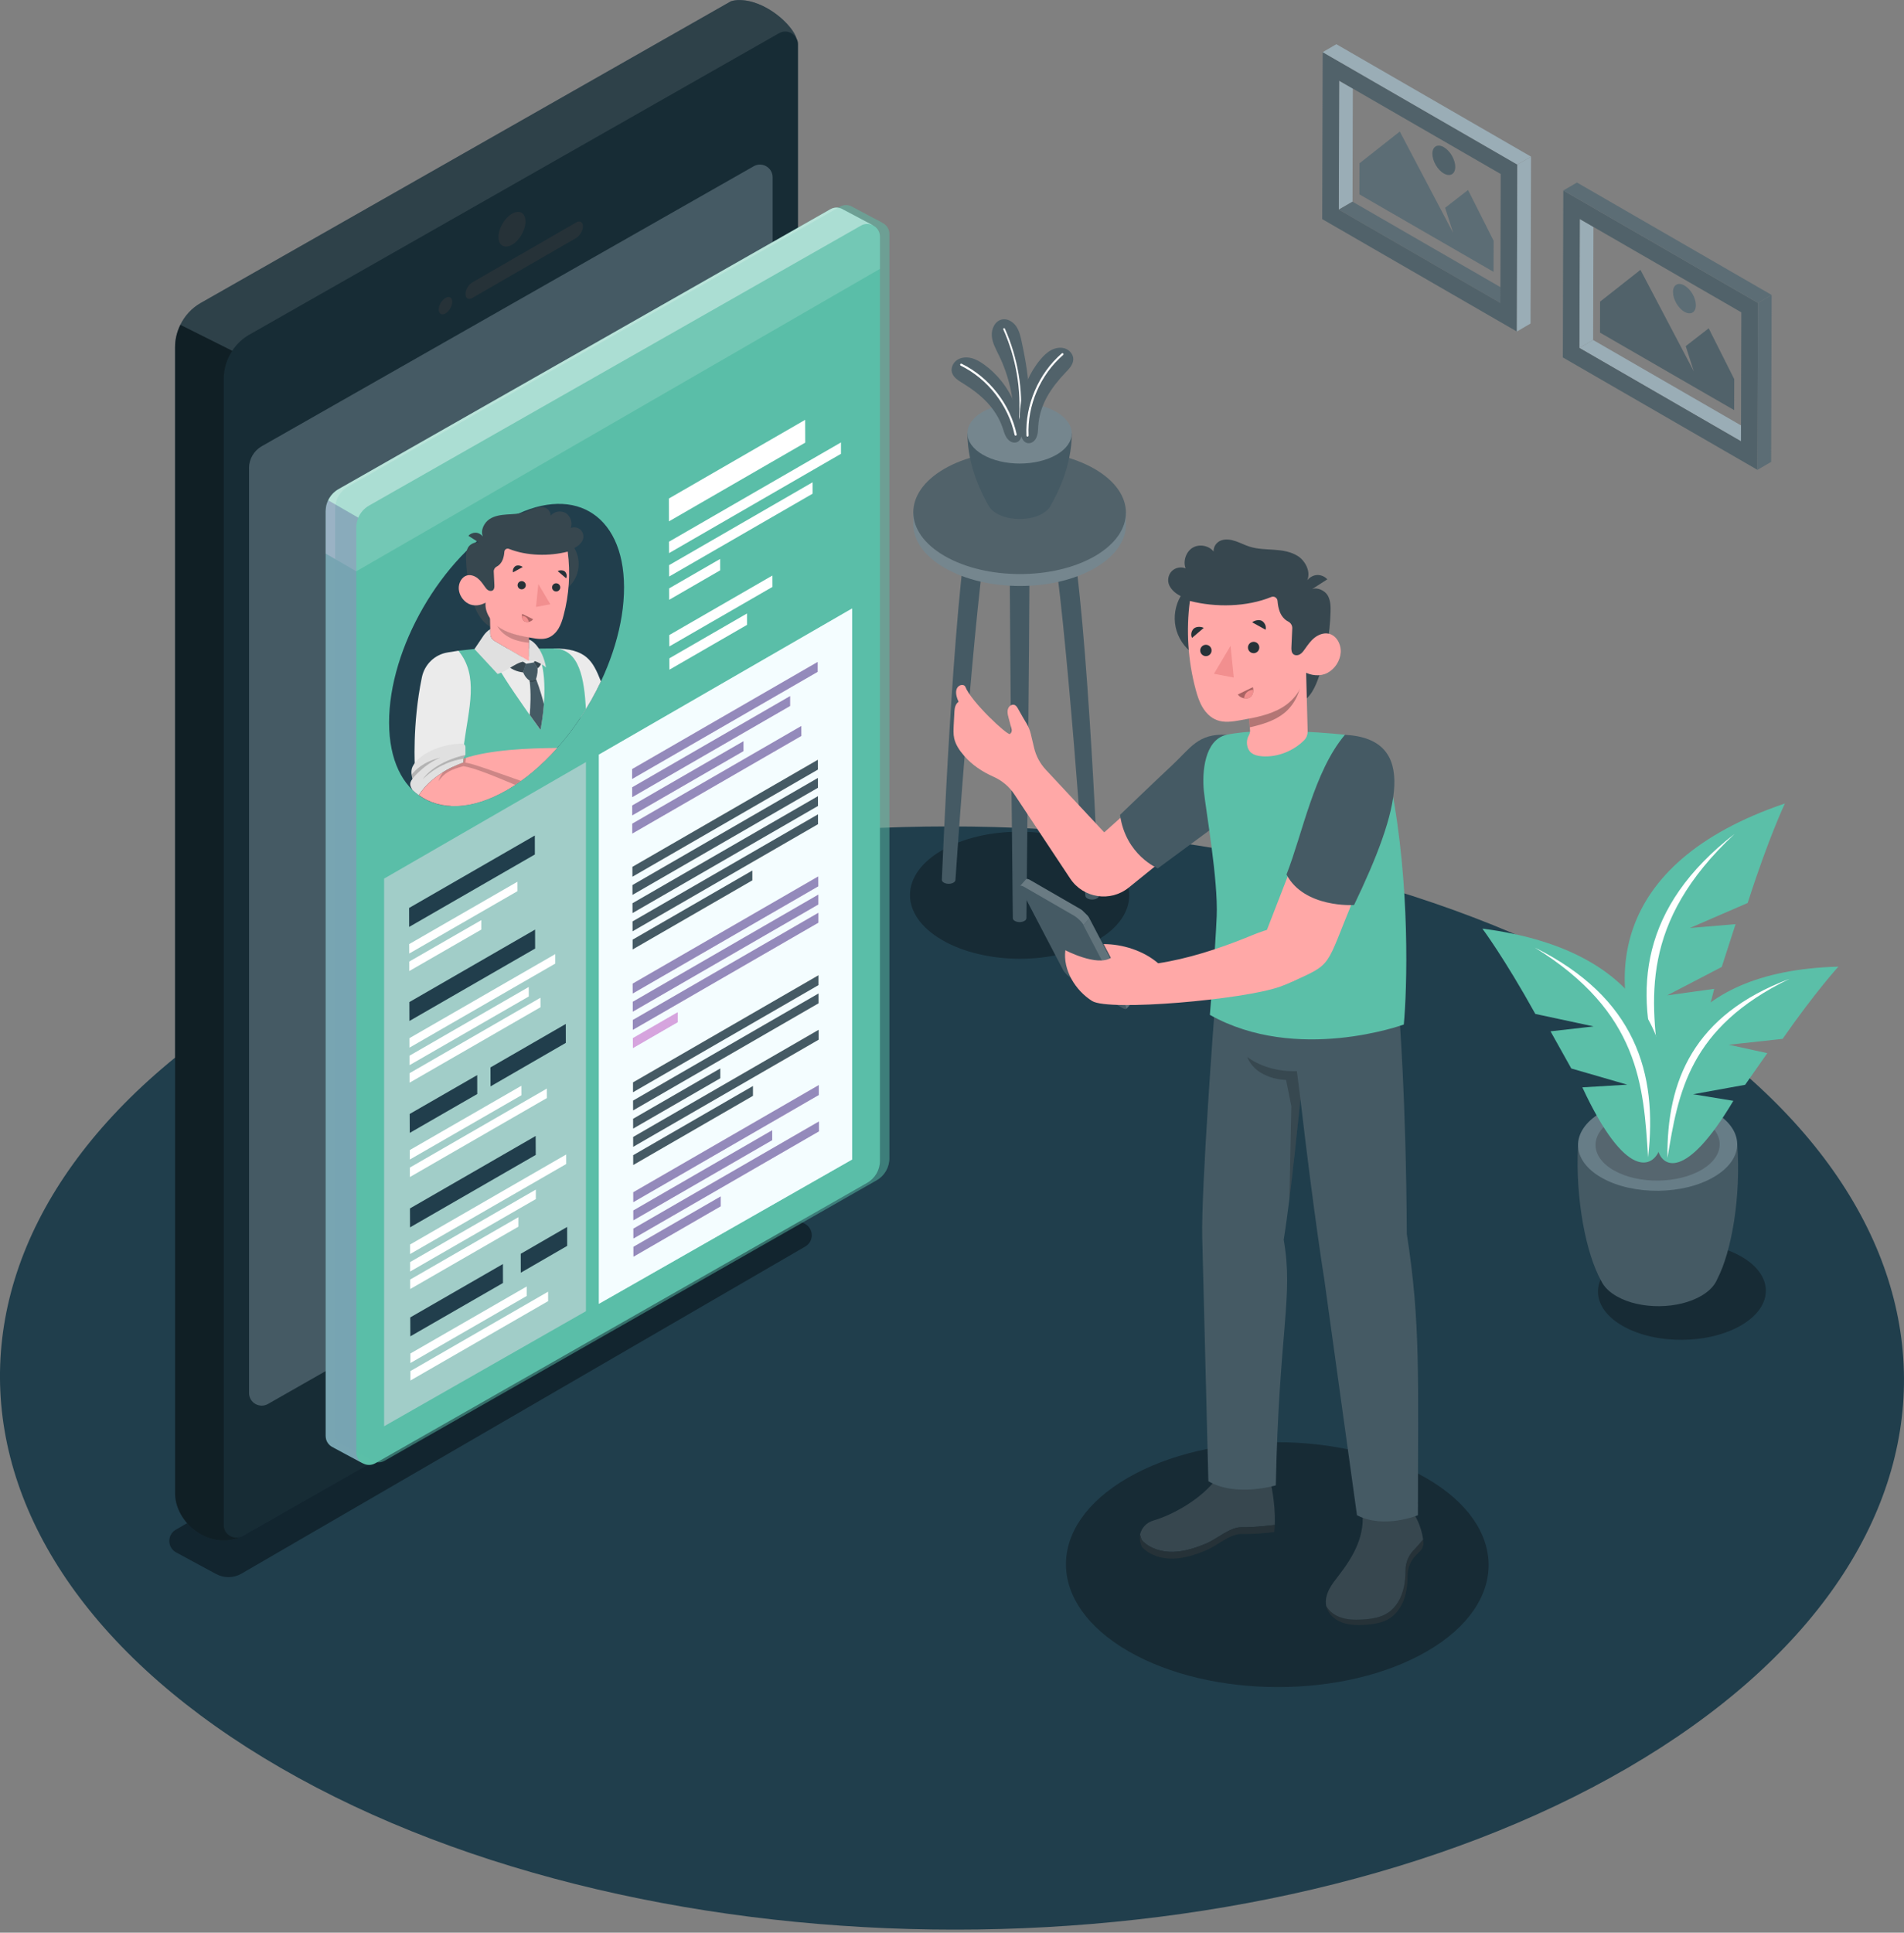 <svg width="410" height="416" viewBox="0 0 410 416" fill="none" xmlns="http://www.w3.org/2000/svg">
<rect x="0" y="0" width="410" height="416" fill="#808080" stroke="none"/>
<g clip-path="url(#clip0_611_2287)">
<path d="M349.477 212.661C269.16 166.295 139.367 166.295 59.572 212.661C-20.232 259.026 -19.804 334.205 60.513 380.57C140.83 426.935 270.632 426.935 350.427 380.57C430.221 334.195 429.803 259.026 349.477 212.661Z" fill="#203E4C"/>
<path d="M236.193 183.028C245.444 188.366 245.492 197.027 236.307 202.365C227.113 207.702 212.172 207.702 202.921 202.365C193.669 197.027 193.622 188.366 202.816 183.028C212.001 177.691 226.951 177.691 236.193 183.028Z" fill="#172B35"/>
<path d="M37.927 334.147L46.542 338.801C48.252 339.722 50.322 339.694 52.004 338.715L173.41 268.304C175.3 267.211 175.262 264.467 173.334 263.422L161.964 257.277L37.851 329.266C35.961 330.367 35.999 333.103 37.927 334.147Z" fill="#12252F"/>
<path d="M307.116 318.145C289.287 307.85 260.479 307.85 242.765 318.145C225.051 328.44 225.146 345.126 242.974 355.412C260.802 365.707 289.61 365.707 307.325 355.412C325.039 345.126 324.944 328.44 307.116 318.145Z" fill="#172B35"/>
<path d="M374.838 270.392C367.714 266.375 356.269 266.498 349.278 270.658C342.288 274.818 342.392 281.447 349.516 285.455C356.64 289.472 368.085 289.349 375.076 285.189C382.066 281.029 381.962 274.4 374.838 270.392Z" fill="#172B35"/>
<path d="M221.689 119.096H219.561H217.434C217.434 137.397 218.098 197.628 218.098 197.628C218.098 197.846 218.241 198.064 218.526 198.226C219.096 198.558 220.027 198.558 220.597 198.226C220.881 198.064 221.024 197.846 221.024 197.628C221.024 197.628 221.689 137.397 221.689 119.096Z" fill="#455A64"/>
<path d="M213.103 110.852H208.848C205.191 129.779 202.816 189.383 202.816 189.383C202.816 189.602 202.959 189.82 203.244 189.982C203.814 190.314 204.745 190.314 205.314 189.982C205.599 189.82 205.742 189.602 205.742 189.383C205.732 189.374 209.769 129.513 213.103 110.852Z" fill="#455A64"/>
<path d="M226.355 114.246H230.611C234.267 133.174 236.642 192.778 236.642 192.778C236.642 192.996 236.5 193.215 236.215 193.376C235.645 193.709 234.714 193.709 234.144 193.376C233.859 193.215 233.717 192.996 233.717 192.778C233.717 192.768 229.68 132.908 226.355 114.246Z" fill="#455A64"/>
<path d="M242.451 110.301H242.005C241.141 107.813 239.041 105.429 235.698 103.501C226.732 98.325 212.228 98.325 203.319 103.501C199.994 105.429 197.924 107.813 197.088 110.301H196.67V112.875C196.689 116.265 198.94 119.665 203.433 122.248C212.399 127.424 226.903 127.424 235.812 122.248C240.267 119.656 242.48 116.265 242.461 112.875V110.301H242.451Z" fill="#75868E"/>
<path d="M235.699 100.927C244.665 106.103 244.712 114.498 235.803 119.684C226.894 124.86 212.39 124.86 203.424 119.684C194.457 114.508 194.41 106.112 203.319 100.927C212.229 95.751 226.723 95.751 235.699 100.927Z" fill="#51626A"/>
<path d="M230.797 93.272H219.561H208.324C208.324 100.651 211.772 106.909 212.836 108.771C212.874 108.856 212.931 108.942 212.978 109.018C212.997 109.046 213.016 109.084 213.026 109.103C213.368 109.626 213.9 110.11 214.622 110.528C217.367 112.114 221.793 112.114 224.519 110.528C225.431 109.996 226.029 109.36 226.323 108.676C227.435 106.729 230.797 100.556 230.797 93.272Z" fill="#455A64"/>
<path d="M227.472 88.665C231.87 91.211 231.899 95.323 227.52 97.868C223.151 100.413 216.037 100.413 211.629 97.868C207.232 95.323 207.203 91.211 211.582 88.665C215.961 86.13 223.075 86.13 227.472 88.665Z" fill="#75868E"/>
<path d="M218.345 90.365C218.317 85.578 217.205 80.801 215.106 76.49C214.441 75.131 213.672 73.773 213.567 72.263C213.463 70.763 214.289 69.053 215.771 68.759C216.93 68.521 218.117 69.234 218.801 70.212C219.475 71.181 219.751 72.368 219.998 73.526C221.109 78.721 222.03 84.068 221.337 89.339C221.261 89.909 221.213 90.602 220.976 91.125C220.739 91.647 220.264 92.103 219.694 92.15C219.314 92.179 218.934 92.027 218.677 91.751C218.421 91.476 218.345 90.745 218.345 90.365Z" fill="#51626A"/>
<path d="M219.579 90.793C219.57 90.793 219.57 90.793 219.56 90.793C219.456 90.783 219.38 90.698 219.389 90.593C219.959 83.869 218.8 77.06 216.046 70.896C216.008 70.801 216.046 70.697 216.141 70.649C216.236 70.611 216.34 70.649 216.388 70.744C219.161 76.965 220.329 83.841 219.76 90.622C219.75 90.726 219.674 90.793 219.579 90.793Z" fill="white"/>
<path d="M207.402 82.54C206.414 81.932 205.284 81.267 204.98 80.147C204.714 79.14 205.256 78.038 206.12 77.468C206.984 76.899 208.115 76.823 209.121 77.06C210.128 77.307 211.04 77.848 211.885 78.447C213.32 79.472 214.602 80.707 215.694 82.094C216.995 83.746 218.021 85.598 218.743 87.573C219.199 88.846 219.626 90.166 219.835 91.524C219.997 92.588 220.32 94.354 219.218 95.057C218.743 95.361 218.097 95.314 217.603 95.029C217.109 94.753 216.758 94.269 216.511 93.766C216.264 93.262 216.112 92.702 215.932 92.17C215.21 90.024 214.051 88.2 212.512 86.567C211.021 84.981 209.245 83.68 207.402 82.54Z" fill="#51626A"/>
<path d="M218.744 93.766C218.62 93.795 218.506 93.719 218.478 93.595C217.139 87.261 212.693 81.553 206.881 78.704C206.767 78.647 206.719 78.514 206.776 78.4C206.833 78.286 206.966 78.248 207.08 78.295C213.016 81.201 217.557 87.033 218.924 93.5C218.943 93.624 218.867 93.738 218.744 93.766Z" fill="white"/>
<path d="M229.39 80.25C230.198 79.404 231.119 78.483 231.119 77.315C231.128 76.28 230.321 75.34 229.333 75.007C228.345 74.675 227.244 74.884 226.332 75.377C225.42 75.871 224.67 76.622 224.005 77.419C222.874 78.768 221.944 80.288 221.241 81.912C220.405 83.84 219.873 85.9 219.683 87.99C219.56 89.338 219.484 90.725 219.626 92.083C219.74 93.156 219.873 94.951 221.117 95.341C221.659 95.511 222.267 95.302 222.675 94.904C223.083 94.505 223.302 93.954 223.416 93.403C223.53 92.843 223.53 92.273 223.568 91.713C223.72 89.452 224.385 87.391 225.458 85.425C226.512 83.526 227.899 81.817 229.39 80.25Z" fill="#51626A"/>
<path d="M221.27 93.982C221.394 93.972 221.489 93.868 221.489 93.745C221.175 87.277 224.034 80.629 228.935 76.403C229.03 76.317 229.04 76.184 228.954 76.089C228.869 75.994 228.736 75.985 228.641 76.07C223.635 80.391 220.719 87.172 221.033 93.773C221.042 93.887 221.147 93.982 221.27 93.982Z" fill="white"/>
<path d="M343.124 48.843L343.057 73.184L340.104 74.893L340.189 47.143L343.124 48.843Z" fill="#9AADB6"/>
<path d="M374.905 91.57L374.895 94.98L340.104 74.893L343.057 73.184L374.905 91.57Z" fill="#9AADB6"/>
<path d="M336.531 76.935L378.447 101.134L378.551 65.197L336.636 40.998L336.531 76.935ZM340.103 74.893L340.179 47.143L343.123 48.843L374.971 67.229L374.904 91.57L374.895 94.98L340.103 74.893Z" fill="#51626A"/>
<path d="M336.637 40.998L339.581 39.289L381.497 63.488L378.552 65.197L336.637 40.998Z" fill="#5C6D75"/>
<path d="M381.496 63.488L381.392 99.416L378.447 101.135L378.552 65.198L381.496 63.488Z" fill="#5C6D75"/>
<path d="M353.249 58.084L344.558 64.922L344.539 71.598L373.423 88.275L373.442 81.599L367.943 70.668L362.994 74.504L364.742 79.937L362.206 75.112L353.249 58.084Z" fill="#51626A"/>
<path d="M362.727 61.456C361.369 60.668 360.258 61.304 360.258 62.861C360.258 64.419 361.35 66.328 362.708 67.107C364.067 67.895 365.178 67.259 365.178 65.701C365.187 64.144 364.095 62.235 362.727 61.456Z" fill="#5C6D75"/>
<path d="M291.311 19.069L291.245 43.411L288.291 45.12L288.367 17.379L291.311 19.069Z" fill="#9AADB6"/>
<path d="M323.083 61.797L323.074 65.206L288.291 45.12L291.245 43.41L323.083 61.797Z" fill="#5C6D75"/>
<path d="M284.719 47.162L326.634 71.361L326.739 35.423L284.823 11.225L284.719 47.162ZM288.29 45.12L288.366 17.369L291.311 19.069L323.158 37.456L323.092 61.797L323.082 65.206L288.29 45.12Z" fill="#51626A"/>
<path d="M284.814 11.225L287.768 9.516L329.684 33.714L326.73 35.424L284.814 11.225Z" fill="#9AADB6"/>
<path d="M329.684 33.715L329.579 69.642L326.635 71.362L326.73 35.424L329.684 33.715Z" fill="#9AADB6"/>
<path d="M301.427 28.311L292.746 35.148L292.727 41.834L321.611 58.511L321.63 51.825L316.121 40.894L311.182 44.731L312.929 50.163L310.393 45.339L301.427 28.311Z" fill="#5C6D75"/>
<path d="M310.915 31.682C309.557 30.894 308.445 31.53 308.445 33.088C308.445 34.645 309.538 36.554 310.896 37.333C312.254 38.121 313.365 37.485 313.365 35.928C313.375 34.37 312.273 32.471 310.915 31.682Z" fill="#51626A"/>
<path d="M374.088 246.195L356.953 246.879L339.809 246.556C339.191 258.143 341.575 269.91 344.757 275.636H344.767C345.337 276.9 346.476 278.087 348.196 279.055C353.287 281.924 361.455 281.838 366.451 278.865C368.18 277.83 369.291 276.586 369.804 275.285C372.834 269.463 374.943 257.706 374.088 246.195Z" fill="#455A64"/>
<path d="M368.95 239.234C375.703 243.043 375.807 249.33 369.177 253.271C362.548 257.222 351.691 257.336 344.938 253.528C338.185 249.719 338.08 243.432 344.71 239.491C351.34 235.54 362.196 235.426 368.95 239.234Z" fill="#677D87"/>
<path d="M366.308 240.801C371.58 243.774 371.656 248.674 366.488 251.751C361.312 254.828 352.849 254.923 347.578 251.951C342.306 248.978 342.23 244.078 347.397 241.001C352.574 237.923 361.037 237.829 366.308 240.801Z" fill="#56666F"/>
<path d="M384.356 172.943C345.86 186.002 345.784 211.844 354.684 230.154C356.916 233.858 363.584 235.786 369.131 212.841L358.996 214.246L370.755 208.13L373.728 198.918L363.878 199.754L376.34 194.359C380.813 180.361 384.356 172.943 384.356 172.943Z" fill="#5BBFA8"/>
<path d="M373.499 179.516C353.287 195.186 351.634 212.936 357.59 231.38C355.386 215.111 353.011 198.652 373.499 179.516Z" fill="white"/>
<path d="M319.207 199.877C357.342 204.834 362.215 228.796 357.361 247.429C355.975 251.275 350.152 254.305 340.739 234.048L350.399 233.468L338.355 229.983L333.882 221.986L343.171 220.932L330.614 218.244C323.871 206.098 319.207 199.877 319.207 199.877Z" fill="#5BBFA8"/>
<path d="M330.5 203.961C352.156 214.75 356.991 230.904 354.891 249.11C353.913 233.611 353.058 217.912 330.5 203.961Z" fill="white"/>
<path d="M395.877 208.064C360.962 209.005 354.332 230.193 356.992 247.487C357.885 251.096 362.871 254.373 373.253 236.945L364.581 235.53L375.789 233.498L380.566 226.688L372.265 224.874L383.862 223.611C391.081 213.259 395.877 208.064 395.877 208.064Z" fill="#5BBFA8"/>
<path d="M385.296 210.715C364.722 218.446 358.862 232.596 359.062 249.245C361.379 235.322 363.611 221.219 385.296 210.715Z" fill="white"/>
<path d="M171.539 8.329C170.722 5.414 164.814 -0.114 158.944 0.01C158.735 0.01 157.681 0.114 157.291 0.333L43.218 65.217C41.28 66.319 39.779 67.981 38.83 69.918C38.108 71.39 37.699 73.014 37.699 74.705V321.431C37.699 327.718 44.946 333.711 51.757 330.833C51.776 330.824 51.785 330.805 51.804 330.805C51.947 330.748 52.099 330.71 52.241 330.624L166.324 265.626C169.734 263.689 171.833 260.07 171.833 256.148V9.516C171.833 9.08 171.719 8.681 171.539 8.329Z" fill="#213E4C"/>
<path opacity="0.3" d="M171.539 8.329C170.722 5.414 164.814 -0.114 158.944 0.01C158.735 0.01 157.681 0.114 157.291 0.333L43.218 65.217C41.28 66.319 39.779 67.981 38.83 69.918C38.108 71.39 37.699 73.014 37.699 74.705V321.431C37.699 327.718 44.946 333.711 51.757 330.833C51.776 330.824 51.785 330.805 51.804 330.805C51.947 330.748 52.099 330.71 52.241 330.624L166.324 265.626C169.734 263.689 171.833 260.07 171.833 256.148V9.516C171.833 9.08 171.719 8.681 171.539 8.329Z" fill="black"/>
<path d="M53.619 100.784C53.619 98.818 54.673 97.013 56.374 96.045L162.298 35.785C164.112 34.75 166.372 36.061 166.372 38.16V237.115C166.372 239.072 165.318 240.886 163.618 241.854L57.703 302.199C55.889 303.234 53.629 301.924 53.629 299.825V100.784H53.619Z" fill="#455A64"/>
<path opacity="0.3" d="M37.709 74.704V321.431C37.709 327.718 44.956 333.711 51.766 330.833C51.785 330.823 51.795 330.805 51.814 330.805C50.085 331.431 48.176 330.187 48.176 328.259V81.523C48.176 79.339 48.85 77.259 50.019 75.502L38.849 69.918C38.117 71.39 37.709 73.014 37.709 74.704Z" fill="black"/>
<path opacity="0.1" d="M158.954 -0C158.745 -0 157.691 0.104 157.301 0.323L43.218 65.217C41.281 66.318 39.78 67.98 38.83 69.918L50 75.502C50.931 74.106 52.166 72.9 53.676 72.045L167.749 7.151C169.184 6.334 170.884 6.99 171.539 8.329L171.549 8.319C170.722 5.413 164.824 -0.114 158.954 -0Z" fill="white"/>
<path d="M124.058 47.885C124.856 47.419 125.521 47.78 125.53 48.701C125.53 49.623 124.875 50.762 124.067 51.228L101.69 64.144C100.892 64.609 100.246 64.22 100.236 63.298C100.236 62.377 100.873 61.266 101.68 60.801L124.058 47.885Z" fill="#263238"/>
<path d="M95.933 64.125C96.731 63.659 97.377 64.03 97.387 64.951C97.387 65.872 96.75 67.002 95.943 67.468C95.145 67.933 94.48 67.553 94.471 66.632C94.471 65.711 95.126 64.59 95.933 64.125Z" fill="#263238"/>
<path d="M110.256 46.003C111.861 45.082 113.153 45.813 113.153 47.656C113.162 49.498 111.87 51.758 110.275 52.68C108.67 53.601 107.349 52.851 107.34 51.008C107.34 49.175 108.651 46.934 110.256 46.003Z" fill="#263238"/>
<path d="M110.266 278.283C113.524 276.403 116.155 277.904 116.165 281.645C116.174 285.387 113.562 290.003 110.304 291.883C107.047 293.764 104.34 292.225 104.33 288.483C104.321 284.732 107.009 280.164 110.266 278.283Z" fill="#263238"/>
<path d="M187.922 48.483L187.941 48.474L181.777 45.207V45.235C180.96 44.627 179.82 44.456 178.813 45.036L72.889 105.295C71.18 106.264 70.135 108.078 70.135 110.034V119.161V309.085C70.135 310.291 70.895 311.222 71.882 311.611L71.863 311.621L78.075 314.954C78.085 314.964 78.094 314.964 78.104 314.964C78.132 314.983 78.17 314.992 78.199 315.002C78.978 315.41 79.937 315.458 80.801 314.964L186.725 254.609C188.426 253.641 189.48 251.827 189.48 249.87V57.876V50.924C189.48 49.803 188.815 48.92 187.922 48.483Z" fill="#5BBFA8"/>
<path opacity="0.3" d="M189.48 57.876V50.924C189.48 49.794 188.815 48.911 187.922 48.483L187.941 48.474L181.777 45.207V45.235C180.96 44.627 179.82 44.456 178.813 45.036L72.889 105.295C71.18 106.264 70.135 108.078 70.135 110.034V119.161L76.727 122.969L189.48 57.876Z" fill="white"/>
<path opacity="0.5" d="M189.965 47.942L189.984 47.933L183.82 44.666V44.694C183.003 44.086 181.863 43.916 180.856 44.495L74.932 104.745C73.222 105.713 72.178 107.527 72.178 109.484V308.534C72.178 309.741 72.938 310.671 73.925 311.061L73.906 311.07L80.118 314.404C80.128 314.413 80.137 314.413 80.147 314.413C80.175 314.432 80.213 314.442 80.242 314.451C81.021 314.859 81.98 314.907 82.844 314.413L188.768 254.059C190.469 253.09 191.523 251.276 191.523 249.32V50.383C191.523 49.253 190.858 48.37 189.965 47.942Z" fill="#5BBFA8"/>
<path opacity="0.3" d="M70.135 110.035V309.086C70.135 310.292 70.895 311.223 71.882 311.612L71.863 311.622L78.075 314.955C77.287 314.49 76.727 313.644 76.727 312.6V113.559C76.727 112.818 76.879 112.096 77.163 111.431L70.686 107.689C70.325 108.411 70.135 109.209 70.135 110.035Z" fill="#BA68C8"/>
<path opacity="0.4" d="M181.776 45.217V45.245C180.96 44.637 179.82 44.466 178.813 45.046L72.889 105.295C71.901 105.856 71.151 106.701 70.676 107.689L77.154 111.431C77.609 110.348 78.417 109.417 79.481 108.819L185.405 48.559C186.241 48.085 187.171 48.123 187.931 48.493L187.95 48.484L181.776 45.217Z" fill="white"/>
<path d="M109.001 111.925C122.973 103.862 134.342 110.329 134.38 126.379C134.428 142.43 123.134 161.984 109.163 170.047C95.191 178.11 83.831 171.633 83.783 155.583C83.736 139.533 95.029 119.988 109.001 111.925Z" fill="#213E4C"/>
<path d="M121.796 126.892C123.154 125.914 124.123 124.423 124.465 122.789C124.807 121.156 124.522 119.399 123.676 117.955C124.408 117.604 125.12 117.015 125.462 116.274C125.785 115.562 125.623 114.65 125.073 114.09C124.522 113.53 123.629 113.349 122.897 113.644C123.353 112.532 122.831 111.022 121.796 110.414C120.76 109.807 119.298 110.082 118.557 111.013C118.604 110.253 118.082 109.512 117.351 109.275C116.629 109.037 115.821 109.17 115.099 109.417C114.378 109.664 113.694 110.025 112.962 110.253C111.728 110.642 110.417 110.652 109.135 110.737C107.843 110.832 106.513 111.022 105.43 111.725C104.347 112.428 103.388 114.061 103.977 115.476C103.616 115.011 103.027 114.679 102.438 114.66C101.849 114.641 101.261 114.888 100.862 115.324C101.669 115.828 102.448 116.36 103.255 116.863C102.448 116.502 101.232 117.072 100.795 117.841C100.358 118.611 100.339 119.551 100.358 120.434C100.453 123.815 101.071 127.167 102.144 130.377C102.695 132.03 103.987 134.119 105.554 134.879L121.796 126.892Z" fill="#37474F"/>
<path d="M119.164 139.58L122.992 142.847L125.015 154.453C126.658 151.974 128.14 149.353 129.403 146.665C127.646 142.239 126.259 139.58 119.164 139.58Z" fill="#EBEBEB"/>
<path d="M109.163 170.047C115.726 166.258 121.701 159.932 126.175 152.629C125.804 146.352 124.883 139.58 119.155 139.58L102.163 139.694L98.696 140.064L97.062 173.494C100.672 173.665 104.785 172.573 109.163 170.047Z" fill="#5BBFA8"/>
<path d="M116.38 141.841C117.967 146.894 116.969 153.941 116.38 157.122C112.353 151.586 108.592 146.039 107.414 143.864L113.028 141.139L116.38 141.841Z" fill="#EBEBEB"/>
<path d="M114.045 146.485L115.432 146.152C115.432 146.152 116.457 148.755 117.122 151.566C116.951 153.807 116.638 155.801 116.391 157.112C115.603 156.029 114.824 154.937 114.073 153.883C114.225 152.069 114.377 149.068 114.045 146.485Z" fill="#455A64"/>
<path opacity="0.2" d="M114.073 146.779C114.064 146.684 114.054 146.58 114.045 146.485L115.432 146.152C115.432 146.152 115.46 146.228 115.508 146.361C115.28 146.561 115.014 146.713 114.719 146.779C114.51 146.817 114.292 146.808 114.073 146.779Z" fill="black"/>
<path d="M113.294 142.855L112.202 142.152L109.656 143.539C110.768 144.565 112.658 144.726 112.658 144.726L113.294 142.855Z" fill="#455A64"/>
<path d="M114.975 142.581L115.307 141.84L116.589 142.638C116.342 143.473 115.753 143.853 115.753 143.853L114.975 142.581Z" fill="#455A64"/>
<path opacity="0.2" d="M113.294 142.855L112.202 142.152L109.656 143.539C110.768 144.565 112.658 144.726 112.658 144.726L113.294 142.855Z" fill="black"/>
<path opacity="0.2" d="M114.975 142.581L115.307 141.84L116.589 142.638C116.342 143.473 115.753 143.853 115.753 143.853L114.975 142.581Z" fill="black"/>
<path d="M112.658 144.727C112.763 144.081 112.981 143.426 113.295 142.856C113.855 142.77 114.415 142.675 114.976 142.59C115.28 142.979 115.546 143.416 115.755 143.872C115.84 145.069 115.422 146.161 115.422 146.161C114.795 146.512 114.035 146.493 114.035 146.493C113.038 145.857 112.658 144.727 112.658 144.727Z" fill="#455A64"/>
<path d="M113.883 142.269C111.214 142.222 109.59 144.349 107.149 145.071L102.172 139.705L104.1 136.837C104.489 136.267 104.983 135.782 105.572 135.412L105.591 136.447C105.601 137.065 105.933 137.625 106.475 137.938L113.883 142.269Z" fill="#E0E0E0"/>
<path d="M113.883 142.269C115.365 141.804 117.578 143.665 117.578 143.665C116.799 139.372 114.462 137.691 113.883 137.691V142.269Z" fill="#E0E0E0"/>
<path d="M98.706 140.064L96.397 140.435C93.615 140.881 91.421 143.018 90.851 145.772C88.723 155.991 89.35 165.327 89.35 165.327L99.864 160.483C100.976 152.268 103.141 145.478 98.706 140.064Z" fill="#EBEBEB"/>
<path d="M99.759 164.141L99.807 163.229C99.816 163.058 99.892 162.906 100.016 162.792C100.149 162.678 100.225 162.507 100.225 162.327V160.807C100.225 160.389 99.883 160.066 99.465 160.066C94.706 160.133 90.081 162.393 88.817 165.062C88.305 166.173 88.817 167.636 88.817 167.636C87.991 168.718 88.39 169.269 88.817 170.038C89.245 170.456 89.701 170.827 90.176 171.169C93.263 166.202 99.759 164.141 99.759 164.141Z" fill="#E0E0E0"/>
<path opacity="0.2" d="M94.829 163.076C92.568 163.94 90.08 166.03 88.807 167.625C88.807 167.625 88.684 167.264 88.617 166.761C89.406 165.773 91.125 163.959 94.829 163.076Z" fill="black"/>
<path opacity="0.2" d="M100.187 162.508C100.149 162.612 100.092 162.717 100.007 162.793C99.883 162.907 99.807 163.059 99.798 163.23V163.306C96.492 163.809 93.367 165.385 91.012 167.76C93.215 164.559 98.05 162.926 100.187 162.508Z" fill="black"/>
<path d="M109.163 170.047C113.039 167.806 116.705 164.681 119.991 160.996C113.893 161.034 105.383 161.366 99.808 163.294L99.769 164.13C99.769 164.13 93.273 166.191 90.195 171.149C94.83 174.511 101.612 174.397 109.163 170.047Z" fill="#FFA8A7"/>
<path opacity="0.2" d="M100.225 164.168L100.33 163.133C100.149 163.19 99.978 163.247 99.798 163.304L99.76 164.14C99.76 164.14 97.746 164.776 95.419 166.2C95.039 166.694 94.669 167.34 94.422 168.138C95.695 166.333 97.091 165.621 99.798 164.918C102.267 165.298 106.561 167.112 110.93 168.936C111.348 168.66 111.766 168.375 112.174 168.081C106.931 166.257 101.584 164.253 100.225 164.168Z" fill="black"/>
<path d="M108.641 135.602L108.565 135.564C107.444 134.975 106.609 133.93 106.333 132.696C106.191 132.088 106.067 131.47 105.972 130.853C105.887 130.293 105.469 130.844 105.469 130.844C105.469 130.844 105.497 132.211 105.535 133.835C105.554 134.69 105.573 135.621 105.592 136.466C105.602 137.083 105.934 137.644 106.476 137.957L113.894 142.278V138.565L113.903 137.007C112.061 136.855 110.18 136.409 108.641 135.602Z" fill="#FFA8A7"/>
<path d="M106.836 134.661V134.652L106.845 134.661H106.836Z" fill="#FFA8A7"/>
<path opacity="0.2" d="M107.586 135.497C107.149 134.937 106.835 134.281 106.674 133.598C107.082 134.424 107.738 135.127 108.573 135.564C108.602 135.573 108.621 135.592 108.649 135.602C110.188 136.409 112.069 136.865 113.902 136.998L113.892 138.346C112.838 138.232 111.784 138.052 110.787 137.691C109.552 137.245 108.393 136.523 107.586 135.497Z" fill="black"/>
<path d="M122.251 118.734C122.858 123.312 122.554 128.013 121.358 132.477C121.101 133.455 120.788 134.433 120.265 135.297C119.743 136.162 118.983 136.921 118.033 137.273C116.865 137.71 115.573 137.501 114.348 137.282C112.106 136.883 109.808 136.475 107.861 135.288C105.914 134.11 104.365 131.983 104.555 129.713C103.425 130.368 101.981 130.539 100.832 129.922C99.683 129.305 98.875 128.07 98.79 126.769C98.704 125.496 99.436 124.081 100.69 123.834C101.449 123.682 102.247 123.986 102.855 124.471C103.463 124.955 103.919 125.601 104.365 126.237C104.574 126.541 104.802 126.854 105.116 127.044C105.429 127.234 105.876 127.272 106.161 127.035C106.465 126.769 106.474 126.304 106.455 125.905L106.322 123.027C106.303 122.571 106.559 122.163 106.958 121.954C107.547 121.659 107.994 121.109 108.25 120.472C108.469 119.921 108.564 119.333 108.611 118.744C108.649 118.269 109.134 117.965 109.58 118.136C113.455 119.684 118.271 119.751 122.251 118.734Z" fill="#FFA8A7"/>
<path d="M115.923 125.705L118.507 130.064L115.42 130.644L115.923 125.705Z" fill="#F28F8F"/>
<path d="M112.447 132.145C113.226 132.524 114.005 132.904 114.793 133.284C114.451 133.816 113.597 134.044 113.017 133.788C112.438 133.522 112.276 132.752 112.447 132.145Z" fill="#F28F8F"/>
<path opacity="0.3" d="M112.447 132.145C113.226 132.524 114.005 132.904 114.793 133.284C114.451 133.816 113.597 134.044 113.017 133.788C112.438 133.522 112.276 132.752 112.447 132.145Z" fill="black"/>
<path d="M113.834 133.863C113.549 133.911 113.264 133.892 113.017 133.787C112.561 133.588 112.371 133.066 112.39 132.553C112.722 132.553 113.055 132.667 113.311 132.876C113.615 133.113 113.796 133.483 113.834 133.863Z" fill="#F28F8F"/>
<path d="M111.459 125.877C111.412 126.361 111.763 126.798 112.248 126.845C112.732 126.893 113.169 126.541 113.217 126.057C113.264 125.573 112.913 125.136 112.428 125.088C111.934 125.041 111.507 125.392 111.459 125.877Z" fill="#263238"/>
<path d="M118.887 126.343C118.84 126.827 119.191 127.264 119.675 127.312C120.16 127.359 120.597 127.008 120.644 126.523C120.692 126.039 120.34 125.602 119.856 125.555C119.372 125.498 118.935 125.859 118.887 126.343Z" fill="#263238"/>
<path d="M120.094 122.923C120.702 123.436 121.31 123.958 121.908 124.471C122.145 124.025 122.022 123.407 121.67 123.046C121.31 122.685 120.54 122.685 120.094 122.923Z" fill="#263238"/>
<path d="M112.562 122.049C111.868 122.429 111.166 122.819 110.472 123.199C110.33 122.714 110.577 122.135 110.995 121.85C111.413 121.584 112.172 121.727 112.562 122.049Z" fill="#263238"/>
<path d="M155.068 120.311L155.077 122.761L144.097 129.105L144.088 126.645L155.068 120.311Z" fill="white"/>
<path d="M160.854 132.049L160.863 134.499L144.146 144.148L144.137 141.698L160.854 132.049Z" fill="white"/>
<path d="M166.324 123.881L166.334 126.331L144.127 139.143L144.117 136.692L166.324 123.881Z" fill="white"/>
<path d="M174.976 103.812L174.985 106.263L144.088 124.098L144.078 121.648L174.976 103.812Z" fill="white"/>
<path d="M181.094 95.228V97.679L144.07 119.057L144.061 116.597L181.094 95.228Z" fill="white"/>
<path d="M173.381 90.365L173.4 95.275L144.051 112.218L144.041 107.299L173.381 90.365Z" fill="white"/>
<path d="M82.711 189.117V306.996L126.175 282.227V164.035L82.711 189.117Z" fill="#A1CDC8"/>
<path d="M183.487 130.977L128.967 162.431V280.633L183.487 249.577V130.977Z" fill="#D9F9FF"/>
<g opacity="0.7">
<path d="M183.487 130.977L128.967 162.431V280.633L183.487 249.577V130.977Z" fill="white"/>
</g>
<path d="M162.143 233.754V235.872L136.355 250.763L136.346 248.645L162.143 233.754Z" fill="#455A64"/>
<path d="M176.278 221.664L176.287 223.791L136.347 246.851L136.338 244.723L176.278 221.664Z" fill="#455A64"/>
<path d="M155.106 229.975V232.092L136.338 242.929L136.328 240.811L155.106 229.975Z" fill="#455A64"/>
<path d="M176.258 213.838L176.268 215.956L136.328 239.015L136.318 236.897L176.258 213.838Z" fill="#455A64"/>
<path d="M176.249 209.916V212.043L136.309 235.102V232.975L176.249 209.916Z" fill="#455A64"/>
<path d="M145.92 217.895V220.022L136.289 225.587L136.279 223.46L145.92 217.895Z" fill="#BA68C8"/>
<path d="M176.211 196.488V198.606L136.271 221.665V219.547L176.211 196.488Z" fill="#BA68C8"/>
<path d="M176.202 192.574V194.692L136.262 217.751V215.633L176.202 192.574Z" fill="#BA68C8"/>
<path d="M176.182 188.662L176.192 190.78L136.252 213.839L136.242 211.721L176.182 188.662Z" fill="#BA68C8"/>
<path d="M162.01 187.371V189.489L136.223 204.371V202.253L162.01 187.371Z" fill="#455A64"/>
<path d="M176.145 175.281L176.155 177.399L136.215 200.458L136.205 198.331L176.145 175.281Z" fill="#455A64"/>
<path d="M176.135 171.369L176.145 173.478L136.205 196.537L136.195 194.419L176.135 171.369Z" fill="#455A64"/>
<path d="M176.116 163.533L176.125 165.651L136.185 188.71L136.176 186.583L176.116 163.533Z" fill="#455A64"/>
<path d="M176.126 167.445L176.135 169.563L136.195 192.622L136.186 190.504L176.126 167.445Z" fill="#455A64"/>
<path d="M170.133 149.838V151.956L136.138 171.577L136.129 169.468L170.133 149.838Z" fill="#BA68C8"/>
<path d="M172.546 156.277L172.555 158.405L136.158 179.412L136.148 177.295L172.546 156.277Z" fill="#BA68C8"/>
<path d="M160.093 159.553V161.671L136.148 175.498L136.139 173.381L160.093 159.553Z" fill="#BA68C8"/>
<path d="M176.059 142.496V144.614L136.119 167.664V165.546L176.059 142.496Z" fill="#BA68C8"/>
<path d="M176.335 241.4L176.344 243.518L136.404 266.577L136.395 264.459L176.335 241.4Z" fill="#BA68C8"/>
<path d="M155.182 257.535V259.653L136.414 270.489L136.404 268.371L155.182 257.535Z" fill="#BA68C8"/>
<path d="M166.276 243.289L166.285 245.407L136.394 262.663L136.385 260.545L166.276 243.289Z" fill="#BA68C8"/>
<path d="M176.315 233.564V235.692L136.384 258.751L136.375 256.624L176.315 233.564Z" fill="#BA68C8"/>
<g opacity="0.4">
<path d="M145.92 217.895V220.022L136.289 225.587L136.279 223.46L145.92 217.895Z" fill="white"/>
<path d="M176.211 196.488V198.606L136.271 221.665V219.547L176.211 196.488Z" fill="#5BBFA8"/>
<path d="M176.202 192.574V194.692L136.262 217.751V215.633L176.202 192.574Z" fill="#5BBFA8"/>
<path d="M176.182 188.662L176.192 190.78L136.252 213.839L136.242 211.721L176.182 188.662Z" fill="#5BBFA8"/>
</g>
<g opacity="0.4">
<path d="M170.133 149.838V151.956L136.138 171.577L136.129 169.468L170.133 149.838Z" fill="#5BBFA8"/>
<path d="M172.546 156.277L172.555 158.405L136.158 179.412L136.148 177.295L172.546 156.277Z" fill="#5BBFA8"/>
<path d="M160.093 159.553V161.671L136.148 175.498L136.139 173.381L160.093 159.553Z" fill="#5BBFA8"/>
<path d="M176.059 142.496V144.614L136.119 167.664V165.546L176.059 142.496Z" fill="#5BBFA8"/>
</g>
<g opacity="0.4">
<path d="M176.335 241.4L176.344 243.518L136.404 266.577L136.395 264.459L176.335 241.4Z" fill="#5BBFA8"/>
<path d="M155.182 257.535V259.653L136.414 270.489L136.404 268.371L155.182 257.535Z" fill="#5BBFA8"/>
<path d="M166.276 243.289L166.285 245.407L136.394 262.663L136.385 260.545L166.276 243.289Z" fill="#5BBFA8"/>
<path d="M176.315 233.564V235.692L136.384 258.751L136.375 256.624L176.315 233.564Z" fill="#5BBFA8"/>
</g>
<path d="M115.166 179.838L115.175 183.922L88.105 199.516L88.096 195.432L115.166 179.838Z" fill="#213E4C"/>
<path d="M111.414 189.791L111.424 191.823L88.125 205.243L88.115 203.21L111.414 189.791Z" fill="white"/>
<path d="M122.127 264.096L122.136 268.17L112.144 273.944L112.135 269.87L122.127 264.096Z" fill="#213E4C"/>
<path d="M102.761 231.408L102.77 235.482L88.238 243.849L88.219 239.775L102.761 231.408Z" fill="#213E4C"/>
<path d="M111.623 261.996V264.038L88.334 277.457L88.324 275.416L111.623 261.996Z" fill="white"/>
<path d="M115.384 256.053V258.095L88.314 273.689V271.657L115.384 256.053Z" fill="white"/>
<path d="M121.909 248.502L121.919 250.553L88.305 269.928V267.876L121.909 248.502Z" fill="white"/>
<path d="M115.347 244.514L115.366 248.588L88.296 264.182L88.277 260.108L115.347 244.514Z" fill="#213E4C"/>
<path d="M117.759 234.312L117.769 236.345L88.258 253.354V251.312L117.759 234.312Z" fill="white"/>
<path d="M112.269 233.705L112.279 235.747L88.248 249.584V247.542L112.269 233.705Z" fill="white"/>
<path d="M121.833 220.4L121.842 224.475L105.629 233.839L105.619 229.755L121.833 220.4Z" fill="#213E4C"/>
<path d="M113.856 212.441L113.865 214.483L88.191 229.27V227.228L113.856 212.441Z" fill="white"/>
<path d="M116.38 214.758L116.39 216.8L88.199 233.04V230.998L116.38 214.758Z" fill="white"/>
<path d="M119.571 205.365V207.407L88.179 225.499L88.17 223.457L119.571 205.365Z" fill="white"/>
<path d="M115.222 200.086L115.232 204.17L88.162 219.764L88.152 215.69L115.222 200.086Z" fill="#213E4C"/>
<path d="M103.643 198.053V200.085L88.133 209.012V206.971L103.643 198.053Z" fill="white"/>
<path d="M118.023 278.029L118.032 280.062L88.379 297.147V295.115L118.023 278.029Z" fill="white"/>
<path d="M113.418 276.908V278.95L88.371 293.386V291.334L113.418 276.908Z" fill="white"/>
<path d="M108.298 272.074L108.307 276.158L88.361 287.64L88.342 283.566L108.298 272.074Z" fill="#213E4C"/>
<path d="M245.91 331.564C247.601 333.34 250.175 334.099 252.625 334.033C255.085 333.966 257.46 333.178 259.73 332.238C262 331.307 264.859 328.686 267.31 328.734C269.58 328.781 272.258 328.487 274.5 328.24C274.718 323.282 273.474 318.505 273.474 318.505L262 318.201C258.904 322.446 252.882 325.97 248.323 327.299C246.86 327.727 245.777 328.914 245.492 330.32C245.502 330.348 245.492 330.367 245.502 330.396C245.673 331.127 245.91 331.564 245.91 331.564Z" fill="#37474F"/>
<path d="M267.319 328.734C264.859 328.687 262.01 331.298 259.739 332.239C257.469 333.169 255.085 333.967 252.635 334.033C250.175 334.1 247.61 333.34 245.92 331.564C245.92 331.564 245.682 331.127 245.521 330.396C245.511 330.368 245.521 330.349 245.511 330.32C245.416 330.814 245.407 331.327 245.521 331.849C245.682 332.58 245.92 333.017 245.92 333.017C247.61 334.793 250.184 335.553 252.635 335.487C255.095 335.42 257.469 334.632 259.739 333.692C262.01 332.761 264.868 330.14 267.319 330.187C269.846 330.235 272.03 330.035 274.395 329.779C274.452 329.266 274.481 328.753 274.509 328.24C272.268 328.487 269.589 328.782 267.319 328.734Z" fill="#263238"/>
<path d="M302.662 337.946C302.653 339.2 302.567 340.453 302.292 341.679C301.817 343.825 300.715 345.914 298.882 347.12C297.305 348.165 295.348 348.45 293.458 348.564C291.787 348.668 290.067 348.64 288.5 348.051C287.313 347.605 286.221 346.769 285.594 345.677C285.594 345.696 285.603 345.724 285.603 345.743C285.974 347.377 287.379 348.63 288.947 349.219C290.514 349.808 292.233 349.837 293.905 349.732C295.795 349.618 297.751 349.333 299.328 348.289C301.161 347.082 302.263 344.993 302.738 342.847C303.013 341.622 303.099 340.368 303.108 339.114C303.118 337.376 303.84 335.743 305.113 334.556C305.417 334.271 305.72 333.967 305.986 333.654C306.376 333.207 306.566 332.618 306.518 332.029C306.499 331.802 306.48 331.574 306.442 331.346C305.996 331.878 304.923 333.131 304.657 333.388C303.393 334.575 302.672 336.208 302.662 337.946Z" fill="#263238"/>
<path d="M293.25 324.945C293.725 327.481 293.26 330.121 292.291 332.515C291.322 334.898 289.859 337.054 288.282 339.106C287.532 340.084 286.744 341.052 286.183 342.164C285.642 343.256 285.338 344.509 285.585 345.697C286.202 346.789 287.295 347.615 288.491 348.071C290.059 348.66 291.778 348.688 293.45 348.584C295.34 348.47 297.296 348.185 298.873 347.14C300.706 345.934 301.808 343.845 302.283 341.698C302.558 340.473 302.644 339.22 302.653 337.966C302.663 336.228 303.385 334.594 304.657 333.398C304.923 333.151 305.987 331.888 306.443 331.356C306.035 328.269 304.6 326.075 304.6 326.075L293.25 324.945Z" fill="#37474F"/>
<path d="M261.535 217.637C261.535 217.637 258.629 255.739 258.885 266.338C259.142 276.937 260.205 318.829 260.205 318.829C266.142 322.295 274.728 319.712 274.728 319.712C275.422 286.273 278.575 279.083 276.428 266.841C277.939 257.753 280.028 236.584 280.028 236.584C282.992 262.045 285.138 275.17 285.138 275.17L292.205 326.142C298.008 329.171 305.331 326.142 305.331 326.142C305.331 297.09 305.958 284.791 302.938 265.616C302.776 236.09 301.285 218.15 301.285 218.15L261.535 217.637Z" fill="#455A64"/>
<path opacity="0.2" d="M268.555 227.484C270.578 232.451 276.932 232.451 276.932 232.451L278.072 238.093L277.654 258.16C278.87 248.397 280.038 236.592 280.038 236.592L279.259 230.552C273.902 230.761 270.017 228.662 268.555 227.484Z" fill="black"/>
<path d="M242.329 175.09L237.779 179.164L225.184 165.659C223.968 164.349 223.104 162.744 222.686 161.006L221.974 158.005C221.784 157.216 221.489 156.466 221.081 155.773C220.464 154.719 219.808 153.655 219.248 152.601C219.067 152.268 218.868 151.926 218.535 151.765C218.146 151.585 217.652 151.736 217.358 152.059C217.063 152.382 216.949 152.829 216.959 153.256C216.968 153.683 217.073 154.111 217.187 154.529C217.358 155.174 217.538 155.82 217.709 156.466C217.785 156.732 217.852 157.007 217.842 157.283C217.823 157.558 217.709 157.843 217.472 157.995C216.93 158.318 209.161 151.11 207.869 147.814C207.518 146.931 204.735 147.444 206.416 151.053C205.77 151.499 205.57 152.306 205.523 153.095C205.475 154.073 205.418 155.06 205.371 156.039C205.323 157.007 205.266 157.986 205.475 158.935C205.789 160.35 206.653 161.576 207.603 162.668C209.351 164.691 211.545 166.125 213.929 167.188C215.743 167.996 217.301 169.287 218.403 170.94L230.446 189.098C233.258 193.343 239.118 194.246 243.079 191.036L249.443 185.888L242.329 175.09Z" fill="#FFA8A7"/>
<path d="M264.146 158.167C257.963 157.815 256.348 161.045 252.435 164.682C248.531 168.319 241.18 175.395 241.18 175.395C242.395 184.085 249.329 186.915 249.329 186.915L262.94 176.876L264.146 158.167Z" fill="#455A64"/>
<path d="M302.29 220.523C302.29 220.523 279.238 228.957 260.527 218.444C260.527 218.444 261.666 205.034 261.999 197.217C262.331 189.401 259.643 174.31 259.235 170.265C258.826 166.219 259.368 159.219 264.136 158.156C272.979 156.285 289.61 158.156 289.61 158.156L299.536 169.125C303.715 190.551 302.993 213.049 302.29 220.523Z" fill="#5BBFA8"/>
<path d="M243.878 215.548C243.878 215.538 243.878 215.538 243.878 215.529C243.878 215.519 243.878 215.51 243.878 215.5C243.878 215.481 243.868 215.472 243.868 215.453C243.868 215.434 243.859 215.424 243.849 215.405C243.84 215.386 243.84 215.377 243.83 215.358C243.821 215.339 243.821 215.329 243.811 215.31C243.802 215.292 243.792 215.282 243.792 215.263C243.783 215.244 243.773 215.235 243.764 215.216L234.598 197.684C234.588 197.665 234.579 197.655 234.569 197.636C234.56 197.617 234.55 197.598 234.541 197.579C234.531 197.56 234.522 197.541 234.512 197.522C234.503 197.503 234.493 197.484 234.474 197.465C234.465 197.446 234.446 197.427 234.436 197.408C234.427 197.389 234.408 197.37 234.398 197.351C234.389 197.332 234.37 197.313 234.36 197.294C234.351 197.275 234.332 197.256 234.322 197.237C234.313 197.218 234.294 197.199 234.284 197.19C234.275 197.171 234.256 197.161 234.246 197.142C234.237 197.133 234.227 197.114 234.218 197.104C234.208 197.095 234.199 197.076 234.18 197.066C234.17 197.057 234.161 197.047 234.151 197.038C234.142 197.028 234.132 197.019 234.123 197.01C234.113 197 234.104 196.991 234.094 196.981C234.085 196.972 234.075 196.962 234.066 196.953C234.056 196.943 234.056 196.934 234.047 196.934C234.037 196.924 234.037 196.924 234.028 196.915C234.018 196.905 234.018 196.905 234.009 196.896C233.999 196.886 234 196.886 233.99 196.877C233.981 196.867 233.981 196.867 233.971 196.858C233.962 196.848 233.962 196.848 233.952 196.839C233.943 196.829 233.943 196.829 233.933 196.82C233.924 196.81 233.924 196.81 233.914 196.801C233.905 196.791 233.905 196.791 233.895 196.782C233.886 196.772 233.886 196.772 233.876 196.763C233.867 196.753 233.867 196.753 233.857 196.744C233.848 196.734 233.848 196.734 233.838 196.725C233.829 196.715 233.829 196.715 233.819 196.706C233.81 196.696 233.81 196.696 233.8 196.687C233.791 196.677 233.791 196.677 233.781 196.668C233.772 196.658 233.772 196.658 233.762 196.649C233.753 196.639 233.753 196.639 233.743 196.63C233.734 196.62 233.724 196.611 233.715 196.601C233.705 196.592 233.696 196.582 233.677 196.563C233.667 196.554 233.658 196.544 233.639 196.525C233.591 196.487 233.553 196.44 233.506 196.402C233.496 196.392 233.487 196.383 233.477 196.373C233.468 196.364 233.458 196.354 233.449 196.345C233.439 196.335 233.43 196.326 233.42 196.316C233.411 196.307 233.401 196.297 233.392 196.288C233.382 196.278 233.382 196.278 233.373 196.269C233.363 196.259 233.363 196.259 233.354 196.25C233.344 196.24 233.344 196.24 233.335 196.231C233.325 196.221 233.325 196.221 233.316 196.212C233.306 196.202 233.306 196.202 233.297 196.193C233.287 196.183 233.287 196.183 233.278 196.174C233.268 196.164 233.268 196.164 233.259 196.155C233.249 196.145 233.249 196.145 233.24 196.136C233.23 196.126 233.23 196.126 233.221 196.117C233.211 196.107 233.211 196.107 233.202 196.098C233.192 196.088 233.192 196.088 233.183 196.079C233.173 196.069 233.173 196.069 233.164 196.06C233.154 196.05 233.154 196.05 233.145 196.041C233.135 196.031 233.126 196.031 233.126 196.022C233.116 196.012 233.107 196.012 233.107 196.003C233.097 195.993 233.088 195.993 233.088 195.984C233.078 195.974 233.069 195.974 233.069 195.965C233.059 195.955 233.05 195.955 233.05 195.946C233.04 195.936 233.031 195.927 233.021 195.927C233.012 195.917 233.002 195.908 232.993 195.908C232.983 195.898 232.974 195.889 232.964 195.889C232.955 195.879 232.945 195.87 232.926 195.86C232.907 195.851 232.898 195.841 232.879 195.832C232.86 195.822 232.85 195.813 232.831 195.803C232.812 195.794 232.793 195.784 232.784 195.765C232.765 195.756 232.746 195.737 232.727 195.727C232.708 195.718 232.689 195.699 232.67 195.689C232.651 195.68 232.632 195.661 232.613 195.651C232.603 195.642 232.584 195.642 232.575 195.632L221.88 189.459C221.87 189.45 221.861 189.45 221.851 189.44C221.832 189.431 221.813 189.421 221.785 189.402C221.766 189.393 221.747 189.383 221.728 189.374C221.709 189.364 221.69 189.355 221.671 189.345C221.652 189.336 221.633 189.326 221.614 189.317C221.595 189.307 221.576 189.298 221.557 189.288C221.538 189.279 221.519 189.269 221.5 189.269C221.481 189.26 221.462 189.25 221.443 189.25C221.424 189.241 221.405 189.241 221.386 189.231C221.367 189.222 221.348 189.222 221.329 189.212C221.319 189.212 221.3 189.203 221.291 189.203C221.281 189.203 221.281 189.203 221.272 189.203C221.253 189.203 221.224 189.193 221.205 189.193C221.177 189.193 221.158 189.193 221.129 189.193C221.053 189.193 221.006 189.222 220.968 189.26L219.667 190.713C219.676 190.703 219.705 190.713 219.714 190.703C219.61 190.779 219.6 190.95 219.752 191.245L228.918 208.776C229.25 209.403 230.153 210.296 230.96 210.761L241.655 216.935C242.206 217.257 242.538 217.267 242.586 217.039C242.576 217.067 242.586 217.115 242.567 217.134L243.868 215.681C243.887 215.662 243.897 215.643 243.906 215.614C243.916 215.595 243.916 215.576 243.916 215.557C243.878 215.586 243.878 215.567 243.878 215.548ZM219.876 190.722C219.904 190.722 219.914 190.703 219.952 190.713C219.961 190.713 219.98 190.722 219.99 190.732C219.942 190.713 219.914 190.722 219.876 190.722ZM232.138 197.807C232.233 197.893 232.337 197.969 232.432 198.064C232.347 197.978 232.242 197.893 232.138 197.807ZM232.812 198.472C232.85 198.52 232.907 198.567 232.945 198.615C232.898 198.567 232.85 198.52 232.812 198.472ZM242.567 217.01C242.567 216.916 242.529 216.802 242.453 216.659C242.519 216.783 242.557 216.897 242.567 216.982C242.576 217.001 242.567 217.001 242.567 217.01Z" fill="#455A64"/>
<path opacity="0.15" d="M243.878 215.548C243.878 215.538 243.878 215.538 243.878 215.529C243.878 215.519 243.878 215.51 243.878 215.5C243.878 215.481 243.868 215.472 243.868 215.453C243.868 215.434 243.859 215.424 243.849 215.405C243.84 215.386 243.84 215.377 243.83 215.358C243.821 215.339 243.821 215.329 243.811 215.31C243.802 215.291 243.792 215.282 243.792 215.263C243.783 215.244 243.773 215.234 243.764 215.215L234.598 197.684L233.297 199.137L242.463 216.668C242.529 216.792 242.567 216.906 242.577 216.991C242.586 217.077 242.577 217.143 242.529 217.191L243.83 215.738C243.849 215.719 243.859 215.7 243.868 215.671C243.878 215.652 243.878 215.633 243.878 215.614C243.878 215.586 243.878 215.567 243.878 215.548Z" fill="white"/>
<path opacity="0.2" d="M234.559 197.627C234.549 197.608 234.54 197.589 234.53 197.57C234.521 197.551 234.511 197.532 234.502 197.513C234.492 197.494 234.483 197.475 234.464 197.456C234.454 197.437 234.435 197.418 234.426 197.399C234.416 197.38 234.397 197.361 234.388 197.342C234.378 197.323 234.359 197.304 234.35 197.285C234.34 197.266 234.322 197.247 234.312 197.228C234.303 197.209 234.284 197.19 234.274 197.18C234.265 197.161 234.246 197.152 234.236 197.133C234.227 197.123 234.217 197.104 234.208 197.095C234.198 197.085 234.189 197.066 234.17 197.057C234.16 197.047 234.151 197.038 234.141 197.028C234.132 197.019 234.122 197.009 234.113 197C234.103 196.99 234.094 196.981 234.084 196.971C234.075 196.962 234.065 196.952 234.056 196.943C234.046 196.933 234.046 196.924 234.037 196.924C234.027 196.914 234.027 196.914 234.018 196.905C234.008 196.895 234.008 196.895 233.999 196.886C233.989 196.876 233.989 196.876 233.98 196.867C233.97 196.857 233.97 196.857 233.961 196.848C233.951 196.838 233.951 196.838 233.942 196.829C233.932 196.819 233.932 196.819 233.923 196.81C233.913 196.8 233.913 196.8 233.904 196.791C233.894 196.781 233.894 196.781 233.885 196.772C233.875 196.762 233.875 196.762 233.866 196.753C233.856 196.743 233.856 196.743 233.847 196.734C233.837 196.724 233.837 196.724 233.828 196.715C233.818 196.705 233.818 196.705 233.809 196.696C233.799 196.686 233.799 196.686 233.79 196.677C233.78 196.667 233.78 196.667 233.771 196.658C233.761 196.648 233.761 196.648 233.752 196.639C233.742 196.629 233.742 196.629 233.733 196.62C233.723 196.61 233.714 196.601 233.704 196.591C233.695 196.582 233.685 196.572 233.666 196.553C233.657 196.544 233.647 196.534 233.628 196.515C233.581 196.477 233.543 196.43 233.495 196.392C233.486 196.382 233.476 196.373 233.467 196.363C233.457 196.354 233.448 196.344 233.438 196.335C233.429 196.325 233.419 196.316 233.41 196.306C233.4 196.297 233.391 196.287 233.381 196.278C233.372 196.268 233.372 196.268 233.362 196.259C233.353 196.249 233.353 196.249 233.343 196.24C233.334 196.23 233.334 196.23 233.324 196.221C233.315 196.211 233.315 196.211 233.305 196.202C233.296 196.192 233.296 196.192 233.286 196.183C233.277 196.174 233.277 196.173 233.267 196.164C233.258 196.155 233.258 196.154 233.248 196.145C233.239 196.136 233.239 196.135 233.229 196.126C233.22 196.117 233.22 196.117 233.21 196.107C233.201 196.098 233.201 196.098 233.191 196.088C233.182 196.079 233.182 196.079 233.172 196.069C233.163 196.06 233.163 196.06 233.153 196.05C233.144 196.041 233.144 196.041 233.134 196.031C233.125 196.022 233.115 196.022 233.115 196.012C233.106 196.003 233.096 196.003 233.096 195.993C233.087 195.984 233.077 195.984 233.077 195.974C233.068 195.965 233.058 195.965 233.058 195.955C233.049 195.946 233.039 195.946 233.039 195.936C233.03 195.927 233.02 195.917 233.011 195.917C233.001 195.908 232.992 195.898 232.982 195.898C232.973 195.889 232.963 195.879 232.954 195.879C232.944 195.87 232.935 195.86 232.916 195.851C232.897 195.841 232.887 195.832 232.868 195.822C232.849 195.813 232.84 195.803 232.821 195.794C232.802 195.784 232.783 195.775 232.773 195.756C232.754 195.746 232.735 195.727 232.716 195.718C232.697 195.708 232.678 195.689 232.659 195.68C232.64 195.67 232.621 195.651 232.602 195.642C232.593 195.632 232.574 195.632 232.564 195.623L221.869 189.45C221.86 189.44 221.85 189.44 221.841 189.431C221.822 189.421 221.803 189.412 221.774 189.393C221.755 189.383 221.736 189.374 221.717 189.364C221.698 189.355 221.679 189.345 221.66 189.336C221.641 189.326 221.622 189.317 221.603 189.307C221.584 189.298 221.565 189.288 221.546 189.279C221.527 189.269 221.508 189.26 221.489 189.26C221.47 189.25 221.451 189.241 221.432 189.241C221.413 189.231 221.394 189.231 221.375 189.222C221.356 189.212 221.337 189.212 221.318 189.203C221.309 189.203 221.29 189.193 221.28 189.193C221.271 189.193 221.271 189.193 221.261 189.193C221.242 189.193 221.214 189.184 221.195 189.184C221.166 189.184 221.147 189.184 221.119 189.184C221.043 189.184 220.996 189.212 220.958 189.25L219.656 190.703C219.713 190.637 219.827 190.618 219.979 190.656C220.131 190.694 220.331 190.77 220.568 190.912L231.263 197.085C231.463 197.199 231.662 197.342 231.871 197.503C232.07 197.665 232.27 197.835 232.46 198.016C232.64 198.196 232.811 198.377 232.963 198.557C233.106 198.738 233.229 198.918 233.315 199.07L234.616 197.617C234.578 197.655 234.568 197.646 234.559 197.627Z" fill="white"/>
<path d="M235.177 215.462C231.558 213.193 228.861 208.767 229.411 204.531C229.411 204.531 236.165 208.083 239.195 206.184L237.637 203.211C241.769 203.211 246.261 204.645 249.396 207.342C255.702 206.383 262.256 204.275 268.164 201.9C269.95 201.179 271.716 200.4 273.588 199.963C275.459 199.526 277.472 199.441 279.268 200.125C281.063 200.799 282.611 202.337 282.953 204.227C283.304 206.193 282.316 208.216 280.844 209.565C279.382 210.923 277.491 211.711 275.611 212.385C267.841 215.177 238.796 217.723 235.177 215.462Z" fill="#FFA8A7"/>
<path d="M256.86 140.653C254.979 139.305 253.64 137.244 253.156 134.983C252.681 132.723 253.08 130.292 254.248 128.297C253.232 127.813 252.244 126.996 251.779 125.971C251.332 124.983 251.551 123.729 252.31 122.951C253.07 122.172 254.315 121.915 255.312 122.343C254.685 120.804 255.407 118.715 256.841 117.879C258.275 117.043 260.289 117.414 261.334 118.705C261.267 117.651 261.999 116.635 263.005 116.303C264.012 115.97 265.114 116.151 266.121 116.502C267.128 116.853 268.068 117.338 269.075 117.661C270.775 118.202 272.599 118.212 274.375 118.335C276.151 118.458 277.994 118.734 279.494 119.703C280.995 120.671 282.315 122.941 281.508 124.898C282.011 124.261 282.819 123.796 283.636 123.767C284.452 123.739 285.269 124.09 285.82 124.698C284.709 125.391 283.626 126.132 282.515 126.825C283.636 126.322 285.307 127.11 285.915 128.184C286.523 129.257 286.552 130.548 286.514 131.773C286.381 136.446 285.526 141.09 284.044 145.525C283.284 147.814 282.182 150.245 280.007 151.309L256.86 140.653Z" fill="#37474F"/>
<path d="M268.686 151.698L269.18 157.178C269.218 157.605 269.085 158.014 268.867 158.384C268.249 159.457 268.439 161.176 269.351 161.965C270.016 162.544 270.928 162.734 271.802 162.791C275.183 163.038 278.631 161.575 280.863 159.296C281.347 158.802 281.594 158.118 281.585 157.416L281.224 143.512L268.686 151.698Z" fill="#FFA8A7"/>
<path opacity="0.3" d="M280.122 144.242L268.695 151.697L269.132 156.56C271.792 155.933 274.461 155.173 276.569 153.464C279.229 151.28 280.625 147.652 280.122 144.242Z" fill="black"/>
<path d="M256.225 129.352C255.389 135.687 255.807 142.192 257.46 148.366C257.821 149.714 258.248 151.072 258.97 152.269C259.692 153.465 260.737 154.52 262.057 155.004C263.672 155.612 265.467 155.317 267.158 155.014C270.264 154.463 273.446 153.893 276.143 152.259C278.841 150.626 280.978 147.682 280.712 144.538C282.279 145.44 284.264 145.678 285.869 144.823C287.465 143.968 288.567 142.259 288.7 140.454C288.823 138.697 287.807 136.741 286.078 136.39C285.024 136.181 283.922 136.599 283.077 137.263C282.231 137.928 281.604 138.83 280.987 139.704C280.693 140.122 280.379 140.559 279.942 140.825C279.505 141.091 278.888 141.138 278.499 140.806C278.071 140.445 278.062 139.799 278.09 139.239L278.271 135.259C278.299 134.633 277.948 134.063 277.387 133.778C276.58 133.37 275.953 132.61 275.602 131.727C275.298 130.967 275.165 130.15 275.098 129.333C275.041 128.668 274.376 128.251 273.759 128.498C268.402 130.672 261.744 130.767 256.225 129.352Z" fill="#FFA8A7"/>
<path d="M264.983 139.012L261.402 145.033L265.677 145.84L264.983 139.012Z" fill="#F28F8F"/>
<path d="M269.79 147.91C268.707 148.432 267.624 148.964 266.551 149.487C267.026 150.227 268.213 150.541 269.011 150.189C269.799 149.829 270.027 148.755 269.79 147.91Z" fill="#F28F8F"/>
<path opacity="0.3" d="M269.79 147.91C268.707 148.432 267.624 148.964 266.551 149.487C267.026 150.227 268.213 150.541 269.011 150.189C269.799 149.829 270.027 148.755 269.79 147.91Z" fill="black"/>
<path d="M267.881 150.294C268.27 150.361 268.669 150.342 269.011 150.19C269.638 149.905 269.904 149.183 269.875 148.48C269.42 148.48 268.954 148.632 268.593 148.927C268.185 149.259 267.928 149.763 267.881 150.294Z" fill="#F28F8F"/>
<path d="M271.166 139.248C271.233 139.923 270.739 140.521 270.074 140.587C269.399 140.654 268.801 140.16 268.735 139.495C268.668 138.821 269.162 138.223 269.827 138.156C270.501 138.08 271.1 138.574 271.166 139.248Z" fill="#263238"/>
<path d="M260.889 139.885C260.955 140.559 260.461 141.158 259.796 141.224C259.122 141.291 258.524 140.797 258.457 140.132C258.391 139.458 258.885 138.859 259.549 138.793C260.214 138.717 260.822 139.211 260.889 139.885Z" fill="#263238"/>
<path d="M259.208 135.155C258.373 135.867 257.527 136.58 256.691 137.301C256.359 136.684 256.53 135.829 257.024 135.335C257.527 134.832 258.6 134.823 259.208 135.155Z" fill="#263238"/>
<path d="M269.637 133.949C270.606 134.481 271.565 135.013 272.524 135.544C272.724 134.88 272.382 134.072 271.802 133.683C271.232 133.303 270.178 133.503 269.637 133.949Z" fill="#263238"/>
<path d="M277.7 187.578L272.172 201.814L278.26 211.302C287.132 207.275 285.308 208.415 291.444 193.599L277.7 187.578Z" fill="#FFA8A7"/>
<path d="M289.611 158.166C282.952 166.03 280.464 179.544 277.025 188.234C280.863 195.509 291.577 194.806 291.577 194.806C301.388 174.387 305.53 158.992 289.611 158.166Z" fill="#455A64"/>
</g>
<defs>
<clipPath id="clip0_611_2287">
<rect width="410" height="415.339" fill="white"/>
</clipPath>
</defs>
</svg>
